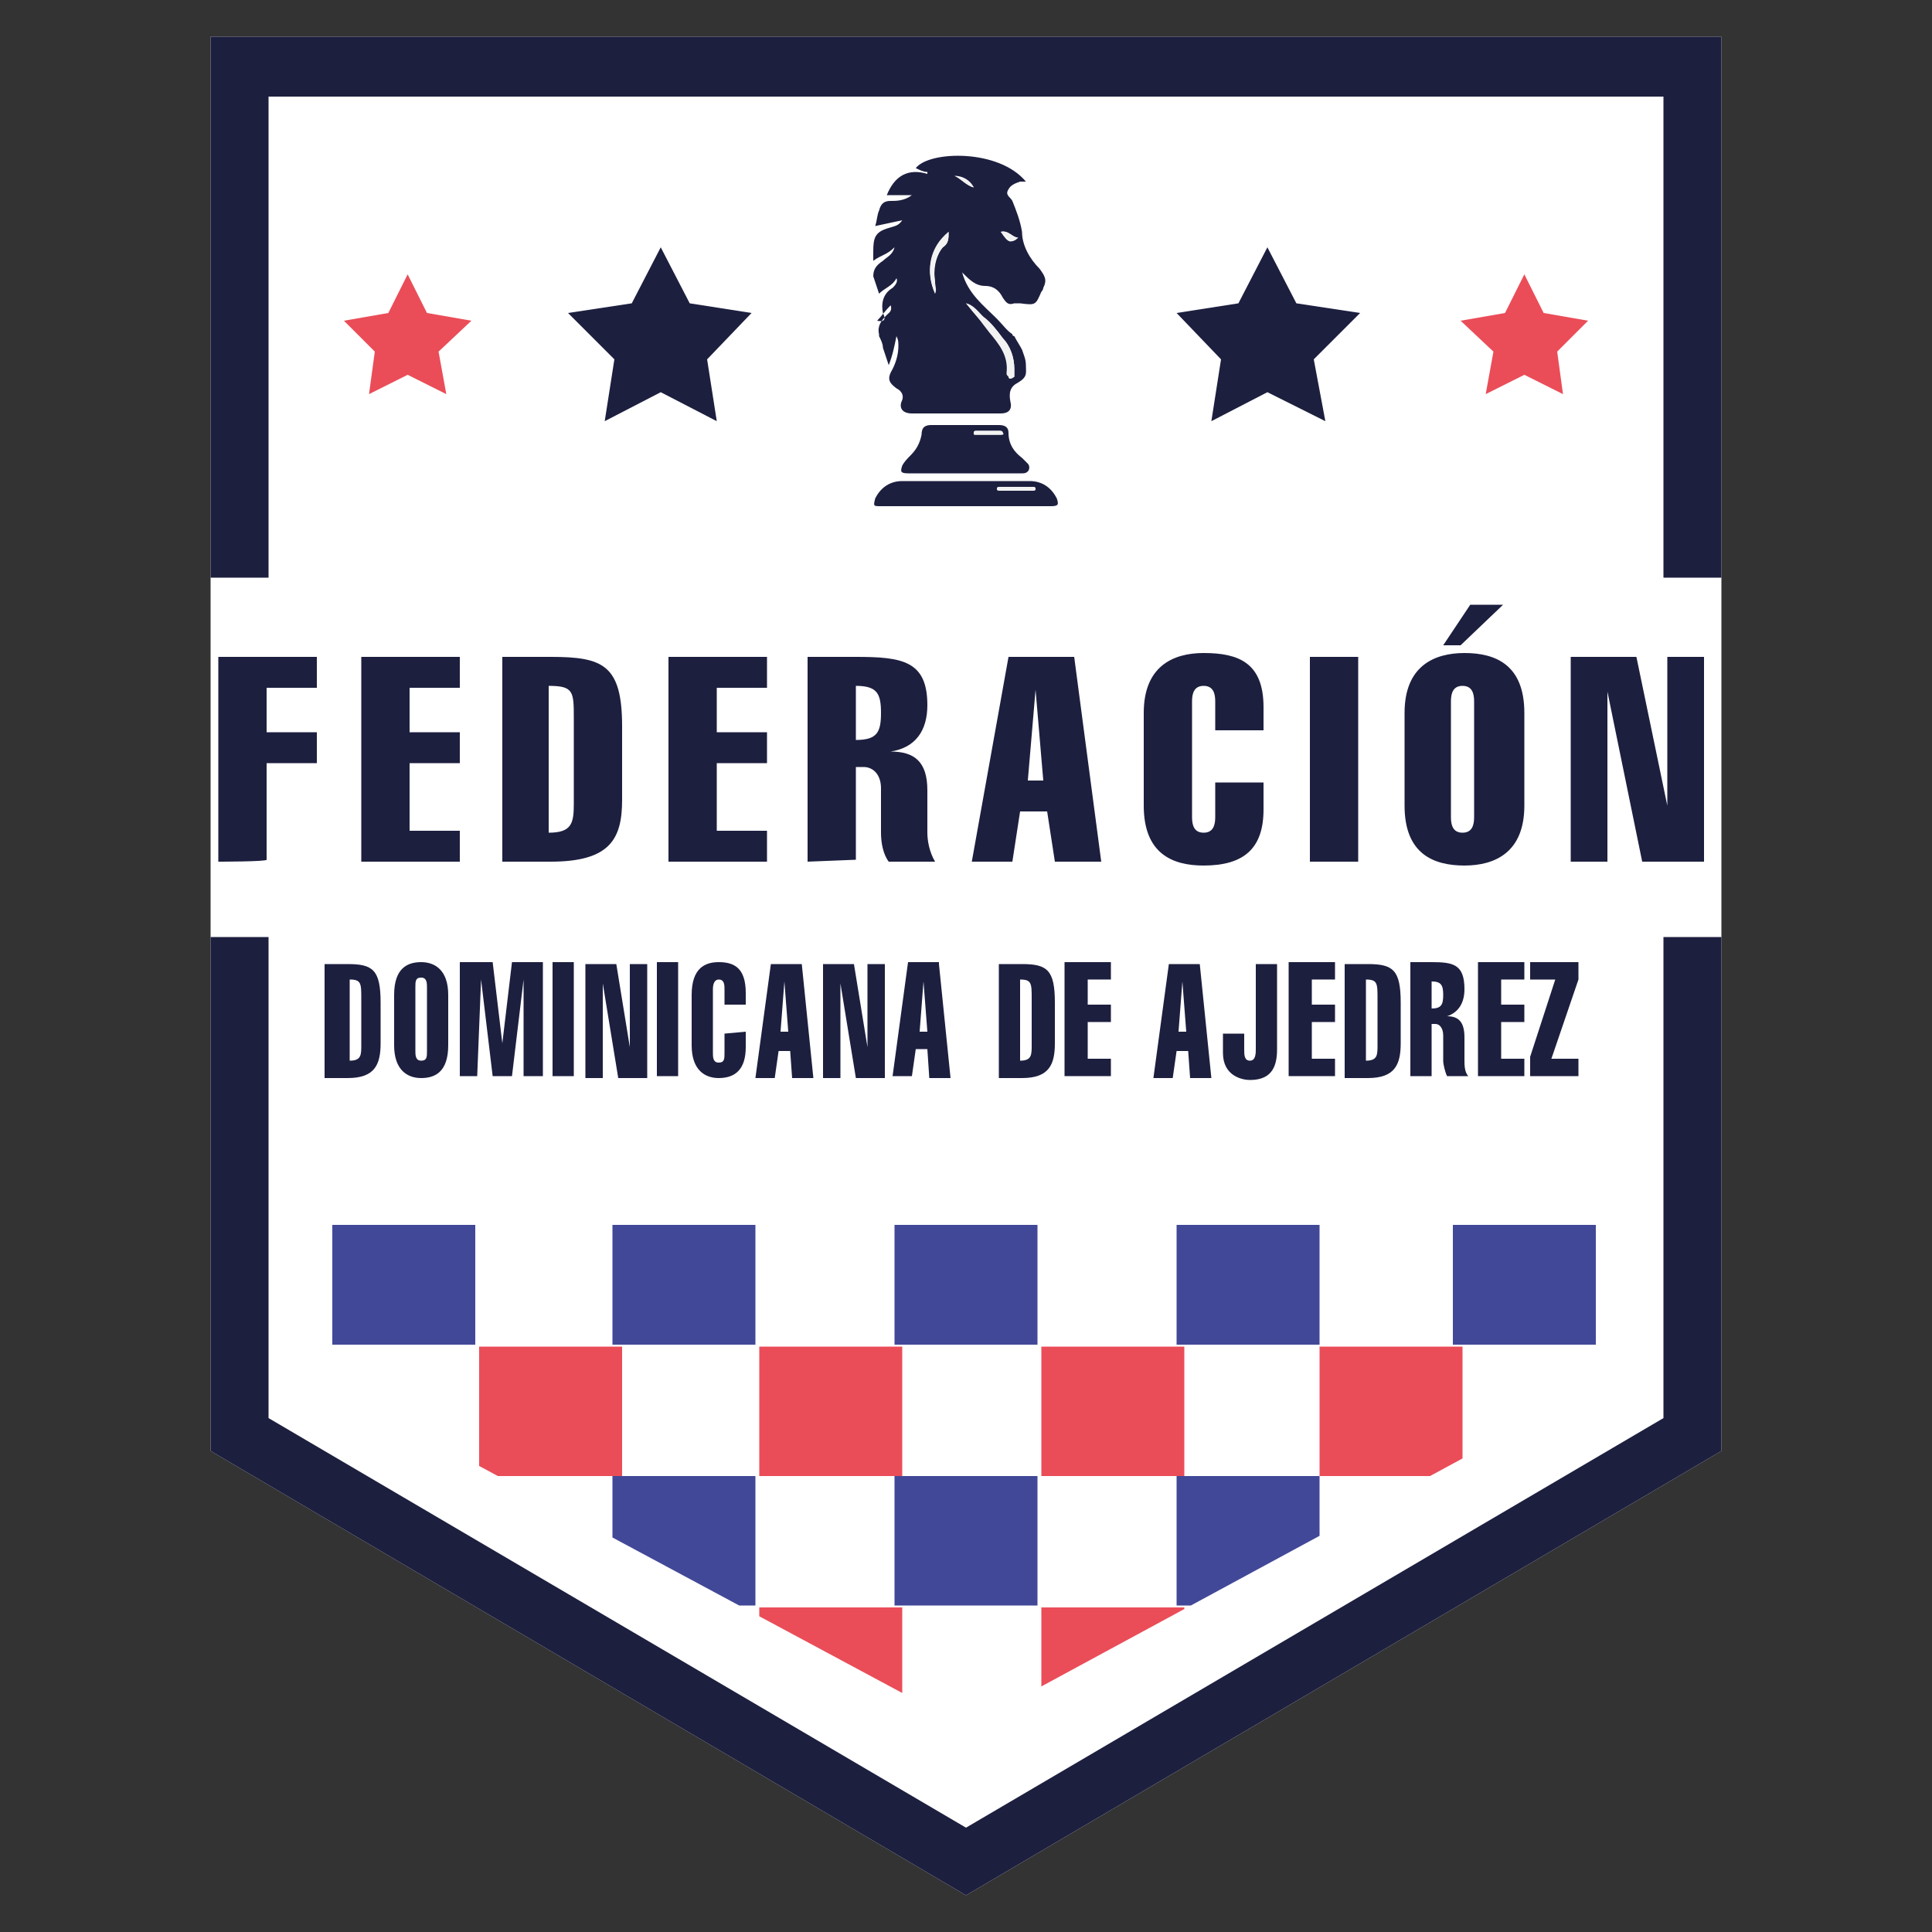 <?xml version="1.0" encoding="utf-8"?>
<!-- Generator: Adobe Illustrator 25.2.1, SVG Export Plug-In . SVG Version: 6.00 Build 0)  -->
<svg version="1.1" id="Capa_1" xmlns="http://www.w3.org/2000/svg" xmlns:xlink="http://www.w3.org/1999/xlink" x="0px" y="0px"
	 viewBox="0 0 100 100" style="enable-background:new 0 0 100 100;" xml:space="preserve">
<rect x="0" y="0" width="100" height="100" fill="#333333" stroke="none"/>
<style type="text/css">
	.st0{fill:#FFFFFF;}
	.st1{fill:#1D1F3F;}
	.st2{clip-path:url(#SVGID_2_);}
	.st3{fill:#424898;}
	.st4{fill:#EA4D58;}
	.st5{fill:#F2F2F2;}
</style>
<g>
	<polygon class="st0" points="89.1,75.1 50,98.1 10.9,75.1 10.9,1.9 89.1,1.9 	"/>
	<g>
		<g>
			<polygon class="st1" points="86.1,48.5 86.1,73.4 50,94.6 13.9,73.4 13.9,48.5 10.9,48.5 10.9,75.1 50,98.1 89.1,75.1 89.1,48.5 
							"/>
			<polygon class="st1" points="13.9,29.9 13.9,5 86.1,5 86.1,29.9 89.1,29.9 89.1,1.9 10.9,1.9 10.9,29.9 			"/>
		</g>
		<g>
			<g>
				<g>
					<g>
						<g>
							<defs>
								<polygon id="SVGID_1_" points="17.2,63.4 82.7,63.4 82.7,71.7 50,89.4 17.2,71.8 								"/>
							</defs>
							<clipPath id="SVGID_2_">
								<use xlink:href="#SVGID_1_"  style="overflow:visible;"/>
							</clipPath>
							<g class="st2">
								<rect x="17.2" y="62.9" class="st3" width="7.4" height="6.7"/>
								<rect x="31.7" y="62.9" class="st3" width="7.4" height="6.7"/>
								<rect x="46.3" y="62.9" class="st3" width="7.4" height="6.7"/>
								<rect x="60.9" y="62.9" class="st3" width="7.4" height="6.7"/>
								<rect x="75.2" y="62.9" class="st3" width="7.4" height="6.7"/>
								<rect x="24.8" y="69.7" class="st4" width="7.4" height="6.7"/>
								<rect x="39.3" y="69.7" class="st4" width="7.4" height="6.7"/>
								<rect x="53.9" y="69.7" class="st4" width="7.4" height="6.7"/>
								<rect x="68.3" y="69.7" class="st4" width="7.4" height="6.7"/>
								<rect x="31.7" y="76.4" class="st3" width="7.4" height="6.7"/>
								<rect x="46.3" y="76.4" class="st3" width="7.4" height="6.7"/>
								<rect x="60.9" y="76.4" class="st3" width="7.4" height="6.7"/>
								<rect x="39.3" y="83.2" class="st4" width="7.4" height="6.7"/>
								<rect x="53.9" y="83.2" class="st4" width="7.4" height="6.7"/>
							</g>
						</g>
					</g>
				</g>
			</g>
		</g>
		<g>
			<polygon class="st4" points="21.1,14.2 22.1,16.2 24.4,16.6 22.7,18.2 23.1,20.4 21.1,19.4 19.1,20.4 19.4,18.2 17.8,16.6 
				20.1,16.2 			"/>
			<polygon class="st4" points="78.9,14.2 79.9,16.2 82.2,16.6 80.6,18.2 80.9,20.4 78.9,19.4 76.9,20.4 77.3,18.2 75.6,16.6 
				77.9,16.2 			"/>
			<g>
				<polygon class="st1" points="34.2,12.8 35.7,15.7 38.9,16.2 36.6,18.6 37.1,21.8 34.2,20.3 31.3,21.8 31.8,18.6 29.4,16.2 
					32.7,15.7 				"/>
			</g>
			<g>
				<polygon class="st1" points="65.6,12.8 67.1,15.7 70.4,16.2 68,18.6 68.6,21.8 65.6,20.3 62.7,21.8 63.2,18.6 60.9,16.2 
					64.1,15.7 				"/>
			</g>
			<g>
				<path class="st1" d="M45.7,16.2c-0.1-0.5,0-1,0.5-1.3c0.1-0.1,0.3-0.3,0.2-0.5c-0.2,0.4-0.6,0.5-0.9,0.8
					c-0.1-0.3-0.2-0.6-0.3-0.9c0-0.4,0.2-0.6,0.5-0.8c0.2-0.2,0.5-0.3,0.6-0.7c-0.4,0.4-0.7,0.4-1.1,0.7c0-0.2,0-0.4,0-0.5
					c0-0.7,0.1-1,0.8-1.2c0.3-0.1,0.5-0.1,0.7-0.4c-0.5,0.1-0.9,0.2-1.4,0.3c0.1-0.3,0.1-0.6,0.2-0.8c0.1-0.4,0.3-0.5,0.6-0.5
					s0.7,0,1.1-0.3c-0.5,0-0.8,0-1.3,0c0.4-1,1.1-1.4,2.1-1.1c0,0,0-0.1,0-0.1c-0.2,0-0.4-0.1-0.6-0.2c0.7-0.9,4.3-1,5.7,0.7
					c-0.1,0-0.2,0-0.3,0c-0.3,0.1-0.5,0.2-0.6,0.4c-0.2,0.3,0.1,0.4,0.2,0.6c0.2,0.5,0.4,1,0.5,1.6c0,0.7,0.4,1.4,0.9,1.9
					c0.3,0.4,0.4,0.6,0.2,1c0,0,0,0.1-0.1,0.2c-0.3,0.7-0.3,0.7-1.1,0.6c-0.1,0-0.2,0-0.3,0c-0.3,0.1-0.4,0-0.6-0.3
					c-0.2-0.4-0.5-0.6-0.9-0.6c-0.5,0-0.8-0.3-1.2-0.7c0.3,1.1,1.1,1.7,1.8,2.4c0.3,0.3,0.5,0.6,0.8,0.8c0,0.1,0.1,0.1,0.1,0.1
					c0.1,0.2,0.3,0.5,0.4,0.7c0.1,0.3,0.2,0.5,0.2,0.8c0,0.4,0.1,0.6-0.4,0.9c-0.4,0.2-0.5,0.5-0.4,1c0.1,0.4-0.1,0.6-0.5,0.6
					c-0.6,0-1.3,0-2,0c-0.9,0-1.7,0-2.6,0c-0.5,0-0.7-0.3-0.5-0.7c0.1-0.3-0.1-0.5-0.3-0.6c-0.4-0.3-0.5-0.5-0.2-1
					c0.2-0.4,0.3-0.8,0.3-1.2c0-0.2,0-0.3-0.1-0.5c-0.1,0.5-0.2,1-0.4,1.5c-0.1-0.3-0.2-0.6-0.3-0.9c0-0.2-0.1-0.4-0.2-0.6
					c0,0,0-0.1,0-0.1c-0.1-0.4,0.1-0.7,0.4-1c0.1-0.1,0.3-0.2,0.2-0.5c-0.3,0.3-0.5,0.6-0.7,0.8C45.9,16.7,45.8,16.4,45.7,16.2z
					 M50,15.7c0.4,0.5,0.8,1,1.3,1.4c0.5,0.6,1,1.3,0.9,2.1c0,0.1,0,0.1,0,0.2c0,0.1,0,0.2,0.1,0.2c0,0,0.1-0.1,0.2-0.1
					c0-0.1,0-0.2,0-0.4c0-0.6-0.2-1.2-0.6-1.6c-0.3-0.4-0.6-0.8-1-1.1C50.6,16.1,50.4,15.8,50,15.7z M49.1,12
					c-1,0.9-1.2,2.1-0.7,3.2c0-0.2,0-0.4,0-0.6c-0.1-0.6,0-1.3,0.4-1.8C49.1,12.6,49.1,12.3,49.1,12z M51.8,12
					c0.4,0.6,0.5,0.6,0.9,0.3C52.4,12.3,52.2,11.9,51.8,12z M50.4,9.7c-0.2-0.4-0.6-0.6-1-0.6C49.8,9.3,50,9.6,50.4,9.7z"/>
				<g>
					<path class="st1" d="M50,24.5c-1,0-2,0-3,0c-0.4,0-0.4-0.1-0.3-0.4c0.1-0.2,0.3-0.4,0.4-0.5c0.3-0.3,0.5-0.6,0.6-1.1
						c0-0.4,0.2-0.5,0.5-0.5c1.2,0,2.3,0,3.5,0c0.3,0,0.5,0.1,0.5,0.4c0,0.6,0.3,1,0.7,1.3c0.1,0.1,0.2,0.2,0.3,0.3
						c0.1,0.1,0.1,0.3,0,0.4s-0.2,0.1-0.3,0.1C52,24.5,51,24.5,50,24.5z M51.1,22.3c-0.2,0-0.4,0-0.6,0c0,0-0.1,0-0.1,0.1
						c0,0.1,0,0.1,0.1,0.1c0.4,0,0.8,0,1.3,0c0.1,0,0.2,0,0.1-0.1c0-0.1-0.1-0.1-0.2-0.1C51.5,22.3,51.3,22.3,51.1,22.3z"/>
				</g>
				<g>
					<path class="st1" d="M50,26.2c-1.5,0-3,0-4.4,0c-0.4,0-0.4,0-0.3-0.4c0.3-0.6,0.8-0.9,1.4-0.9c2.2,0,4.4,0,6.6,0
						c0.6,0,1.1,0.3,1.4,0.9c0.1,0.3,0.1,0.4-0.3,0.4C53,26.2,51.5,26.2,50,26.2z M52.6,25.4c0.3,0,0.6,0,0.8,0c0.1,0,0.2,0,0.2-0.1
						c0-0.1-0.1-0.1-0.2-0.1c-0.6,0-1.1,0-1.6,0c-0.1,0-0.2,0-0.2,0.1c0,0.1,0.1,0.1,0.2,0.1C52,25.4,52.3,25.4,52.6,25.4z"/>
				</g>
				<path class="st5" d="M50,15.7c0.4,0.1,0.6,0.5,0.9,0.7c0.4,0.3,0.7,0.7,1,1.1c0.4,0.5,0.6,1,0.6,1.6c0,0.1,0,0.2,0,0.4
					c0,0-0.1,0.1-0.2,0.1s-0.1-0.1-0.1-0.1c-0.1-0.1-0.1-0.1-0.1-0.2c0.1-0.9-0.4-1.5-0.9-2.1C50.8,16.7,50.4,16.1,50,15.7z"/>
				<path class="st5" d="M49.1,12c0,0.4,0,0.6-0.3,0.8c-0.5,0.5-0.5,1.1-0.4,1.8c0,0.2,0.1,0.4,0,0.6C47.9,14,48.1,12.8,49.1,12z"/>
				<path class="st5" d="M51.8,12c0.4-0.1,0.6,0.3,0.9,0.3C52.4,12.6,52.3,12.5,51.8,12z"/>
				<path class="st5" d="M50.4,9.7c-0.4-0.1-0.6-0.5-1-0.6C49.9,9.2,50.2,9.4,50.4,9.7z"/>
				<path class="st5" d="M51.1,22.3c0.2,0,0.4,0,0.6,0c0.1,0,0.2,0,0.2,0.1c0,0.1,0,0.1-0.1,0.1c-0.4,0-0.8,0-1.3,0
					c-0.1,0-0.1,0-0.1-0.1c0-0.1,0.1-0.1,0.1-0.1C50.7,22.3,50.9,22.3,51.1,22.3z"/>
				<path class="st5" d="M52.6,25.4c-0.3,0-0.5,0-0.8,0c-0.1,0-0.2,0-0.2-0.1c0-0.1,0.1-0.1,0.2-0.1c0.6,0,1.1,0,1.6,0
					c0.1,0,0.2,0,0.2,0.1c0,0.1-0.1,0.1-0.2,0.1C53.1,25.4,52.9,25.4,52.6,25.4z"/>
			</g>
		</g>
		<g>
			<path class="st1" d="M11.3,44.6V34h5.1v1.6h-2.6v2.3h2.6v1.6h-2.6v5C13.8,44.6,11.3,44.6,11.3,44.6z"/>
			<path class="st1" d="M18.7,44.6V34h5.1v1.6h-2.6v2.3h2.6v1.6h-2.6V43h2.6v1.6C23.7,44.6,18.7,44.6,18.7,44.6z"/>
			<path class="st1" d="M26,34h2.5c2.7,0,3.7,0.4,3.7,3.6v3.8c0,2-0.6,3.2-3.7,3.2H26C26,44.6,26,34,26,34z M28.4,43.1
				c1.2,0,1.3-0.5,1.3-1.5v-4.4c0-1.4,0-1.7-1.3-1.7V43.1z"/>
			<path class="st1" d="M34.6,44.6V34h5.1v1.6h-2.6v2.3h2.6v1.6h-2.6V43h2.6v1.6C39.7,44.6,34.6,44.6,34.6,44.6z"/>
			<path class="st1" d="M41.8,44.6V34h2.5c2.4,0,3.7,0.2,3.7,2.5c0,1.3-0.6,2.2-1.9,2.4v0c1.2,0,1.9,0.5,1.9,2v2.2
				c0,0.4,0.1,1,0.4,1.5H46c-0.3-0.4-0.4-1-0.4-1.5v-2.3c0-0.7-0.4-1.1-0.9-1.1h-0.4v4.8L41.8,44.6L41.8,44.6z M44.3,38.3
				c1.1,0,1.3-0.4,1.3-1.4c0-1-0.2-1.4-1.3-1.4V38.3z"/>
			<path class="st1" d="M55.6,34l1.4,10.6h-2.4L54.2,42h-1.4l-0.4,2.6h-2.1L52.2,34H55.6z M54,40.4l-0.4-4.7h0l-0.4,4.7H54z"/>
			<path class="st1" d="M65.4,40.5v1.4c0,2-1,2.9-3.1,2.9c-1.6,0-3.1-0.6-3.1-3.1v-4.8c0-2.4,1.5-3.1,3.1-3.1c1.8,0,3.1,0.5,3.1,2.8
				v1.2h-2.5v-1.5c0-0.4-0.1-0.8-0.6-0.8s-0.6,0.4-0.6,0.8v6c0,0.4,0.1,0.8,0.6,0.8s0.6-0.4,0.6-0.8v-1.8L65.4,40.5L65.4,40.5z"/>
			<path class="st1" d="M67.8,44.6V34h2.5v10.6H67.8z"/>
			<path class="st1" d="M78.9,41.7c0,2.4-1.5,3.1-3.1,3.1s-3.1-0.6-3.1-3.1v-4.8c0-2.4,1.5-3.1,3.1-3.1s3.1,0.6,3.1,3.1V41.7z
				 M74.7,33.4l1.4-2.1h1.7l-2.2,2.1H74.7z M75.1,42.3c0,0.4,0.1,0.8,0.6,0.8c0.5,0,0.6-0.4,0.6-0.8v-6c0-0.4-0.1-0.8-0.6-0.8
				c-0.5,0-0.6,0.4-0.6,0.8V42.3z"/>
			<path class="st1" d="M81.3,34h3.4l1.6,7.7h0V34h1.9v10.6H85l-1.8-8.8h0v8.8h-1.9L81.3,34L81.3,34z"/>
		</g>
		<g>
			<path class="st1" d="M16.9,49.9H18c1.3,0,1.7,0.3,1.7,2V54c0,1.1-0.3,1.8-1.7,1.8h-1.2V49.9z M18.1,54.9c0.6,0,0.6-0.3,0.6-0.8
				v-2.4c0-0.8,0-1-0.6-1V54.9z"/>
			<path class="st1" d="M23.2,54.1c0,1.4-0.7,1.7-1.4,1.7s-1.4-0.4-1.4-1.7v-2.6c0-1.4,0.7-1.7,1.4-1.7s1.4,0.4,1.4,1.7V54.1z
				 M21.5,54.4c0,0.2,0,0.5,0.3,0.5c0.3,0,0.3-0.2,0.3-0.5v-3.3c0-0.2,0-0.5-0.3-0.5c-0.3,0-0.3,0.2-0.3,0.5V54.4z"/>
			<path class="st1" d="M24.7,55.7h-0.9v-5.9h1.7l0.5,4.2l0,0l0.5-4.2h1.6v5.9h-1v-5l0,0l-0.6,5h-1l-0.6-5l0,0L24.7,55.7
				C24.7,55.7,24.7,55.7,24.7,55.7z"/>
			<path class="st1" d="M28.6,55.7v-5.9h1.1v5.9C29.8,55.7,28.6,55.7,28.6,55.7z"/>
			<path class="st1" d="M30.3,49.9h1.6l0.7,4.3l0,0v-4.3h0.9v5.9h-1.5l-0.8-4.9l0,0v4.9h-0.9C30.3,55.7,30.3,49.9,30.3,49.9z"/>
			<path class="st1" d="M34,55.7v-5.9h1.1v5.9C35.2,55.7,34,55.7,34,55.7z"/>
			<path class="st1" d="M38.6,53.4v0.8c0,1.1-0.5,1.6-1.4,1.6c-0.7,0-1.4-0.4-1.4-1.7v-2.6c0-1.4,0.7-1.7,1.4-1.7
				c0.8,0,1.4,0.3,1.4,1.6V52h-1.1v-0.8c0-0.2,0-0.5-0.3-0.5c-0.2,0-0.3,0.2-0.3,0.5v3.3c0,0.2,0,0.5,0.3,0.5c0.3,0,0.3-0.2,0.3-0.5
				v-1L38.6,53.4L38.6,53.4z"/>
			<path class="st1" d="M41.5,49.9l0.6,5.9H41l-0.1-1.4h-0.6l-0.2,1.4h-1l0.8-5.9H41.5z M40.8,53.4l-0.2-2.6l0,0l-0.2,2.6H40.8z"/>
			<path class="st1" d="M42.6,49.9h1.6l0.7,4.3l0,0v-4.3h0.9v5.9h-1.5l-0.8-4.9l0,0v4.9h-0.9C42.6,55.7,42.6,49.9,42.6,49.9z"/>
			<path class="st1" d="M48.6,49.9l0.6,5.9h-1.1L48,54.3h-0.6l-0.2,1.4h-1l0.8-5.9H48.6z M48,53.4l-0.2-2.6l0,0l-0.2,2.6H48z"/>
			<path class="st1" d="M51.7,49.9h1.2c1.3,0,1.7,0.3,1.7,2V54c0,1.1-0.3,1.8-1.7,1.8h-1.2V49.9z M52.8,54.9c0.6,0,0.6-0.3,0.6-0.8
				v-2.4c0-0.8,0-1-0.6-1V54.9z"/>
			<path class="st1" d="M55.1,55.7v-5.9h2.4v0.9h-1.2V52h1.2v0.9h-1.2v1.9h1.2v0.9L55.1,55.7L55.1,55.7z"/>
			<path class="st1" d="M62.1,49.9l0.6,5.9h-1.1l-0.1-1.4h-0.6l-0.2,1.4h-1l0.8-5.9H62.1z M61.4,53.4l-0.2-2.6l0,0L61,53.4H61.4z"/>
			<path class="st1" d="M66.1,49.9v4.4c0,0.8-0.2,1.6-1.4,1.6c-0.4,0-1.4-0.2-1.4-1.4v-1h1.1v0.8c0,0.3,0,0.6,0.3,0.6
				s0.3-0.4,0.3-0.6v-4.4C65,49.9,66.1,49.9,66.1,49.9z"/>
			<path class="st1" d="M66.7,55.7v-5.9h2.4v0.9h-1.2V52h1.2v0.9h-1.2v1.9h1.2v0.9L66.7,55.7L66.7,55.7z"/>
			<path class="st1" d="M69.6,49.9h1.2c1.3,0,1.7,0.3,1.7,2V54c0,1.1-0.3,1.8-1.7,1.8h-1.2V49.9z M70.7,54.9c0.6,0,0.6-0.3,0.6-0.8
				v-2.4c0-0.8,0-1-0.6-1V54.9z"/>
			<path class="st1" d="M73,55.7v-5.9h1.1c1.1,0,1.7,0.1,1.7,1.4c0,0.7-0.3,1.2-0.9,1.4l0,0c0.6,0,0.9,0.3,0.9,1.1v1.2
				c0,0.2,0,0.6,0.2,0.8h-1.1c-0.1-0.2-0.2-0.6-0.2-0.8v-1.3c0-0.4-0.2-0.6-0.4-0.6h-0.2v2.7L73,55.7L73,55.7L73,55.7L73,55.7z
				 M74.1,52.2c0.5,0,0.6-0.2,0.6-0.7c0-0.5-0.1-0.7-0.6-0.7V52.2z"/>
			<path class="st1" d="M76.5,55.7v-5.9h2.4v0.9h-1.2V52h1.2v0.9h-1.2v1.9h1.2v0.9L76.5,55.7L76.5,55.7z"/>
			<path class="st1" d="M79.2,55.7v-1l1.3-4h-1.3v-0.9h2.5v0.9l-1.4,4.1h1.4v0.9C81.6,55.7,79.2,55.7,79.2,55.7z"/>
		</g>
	</g>
</g>
</svg>
